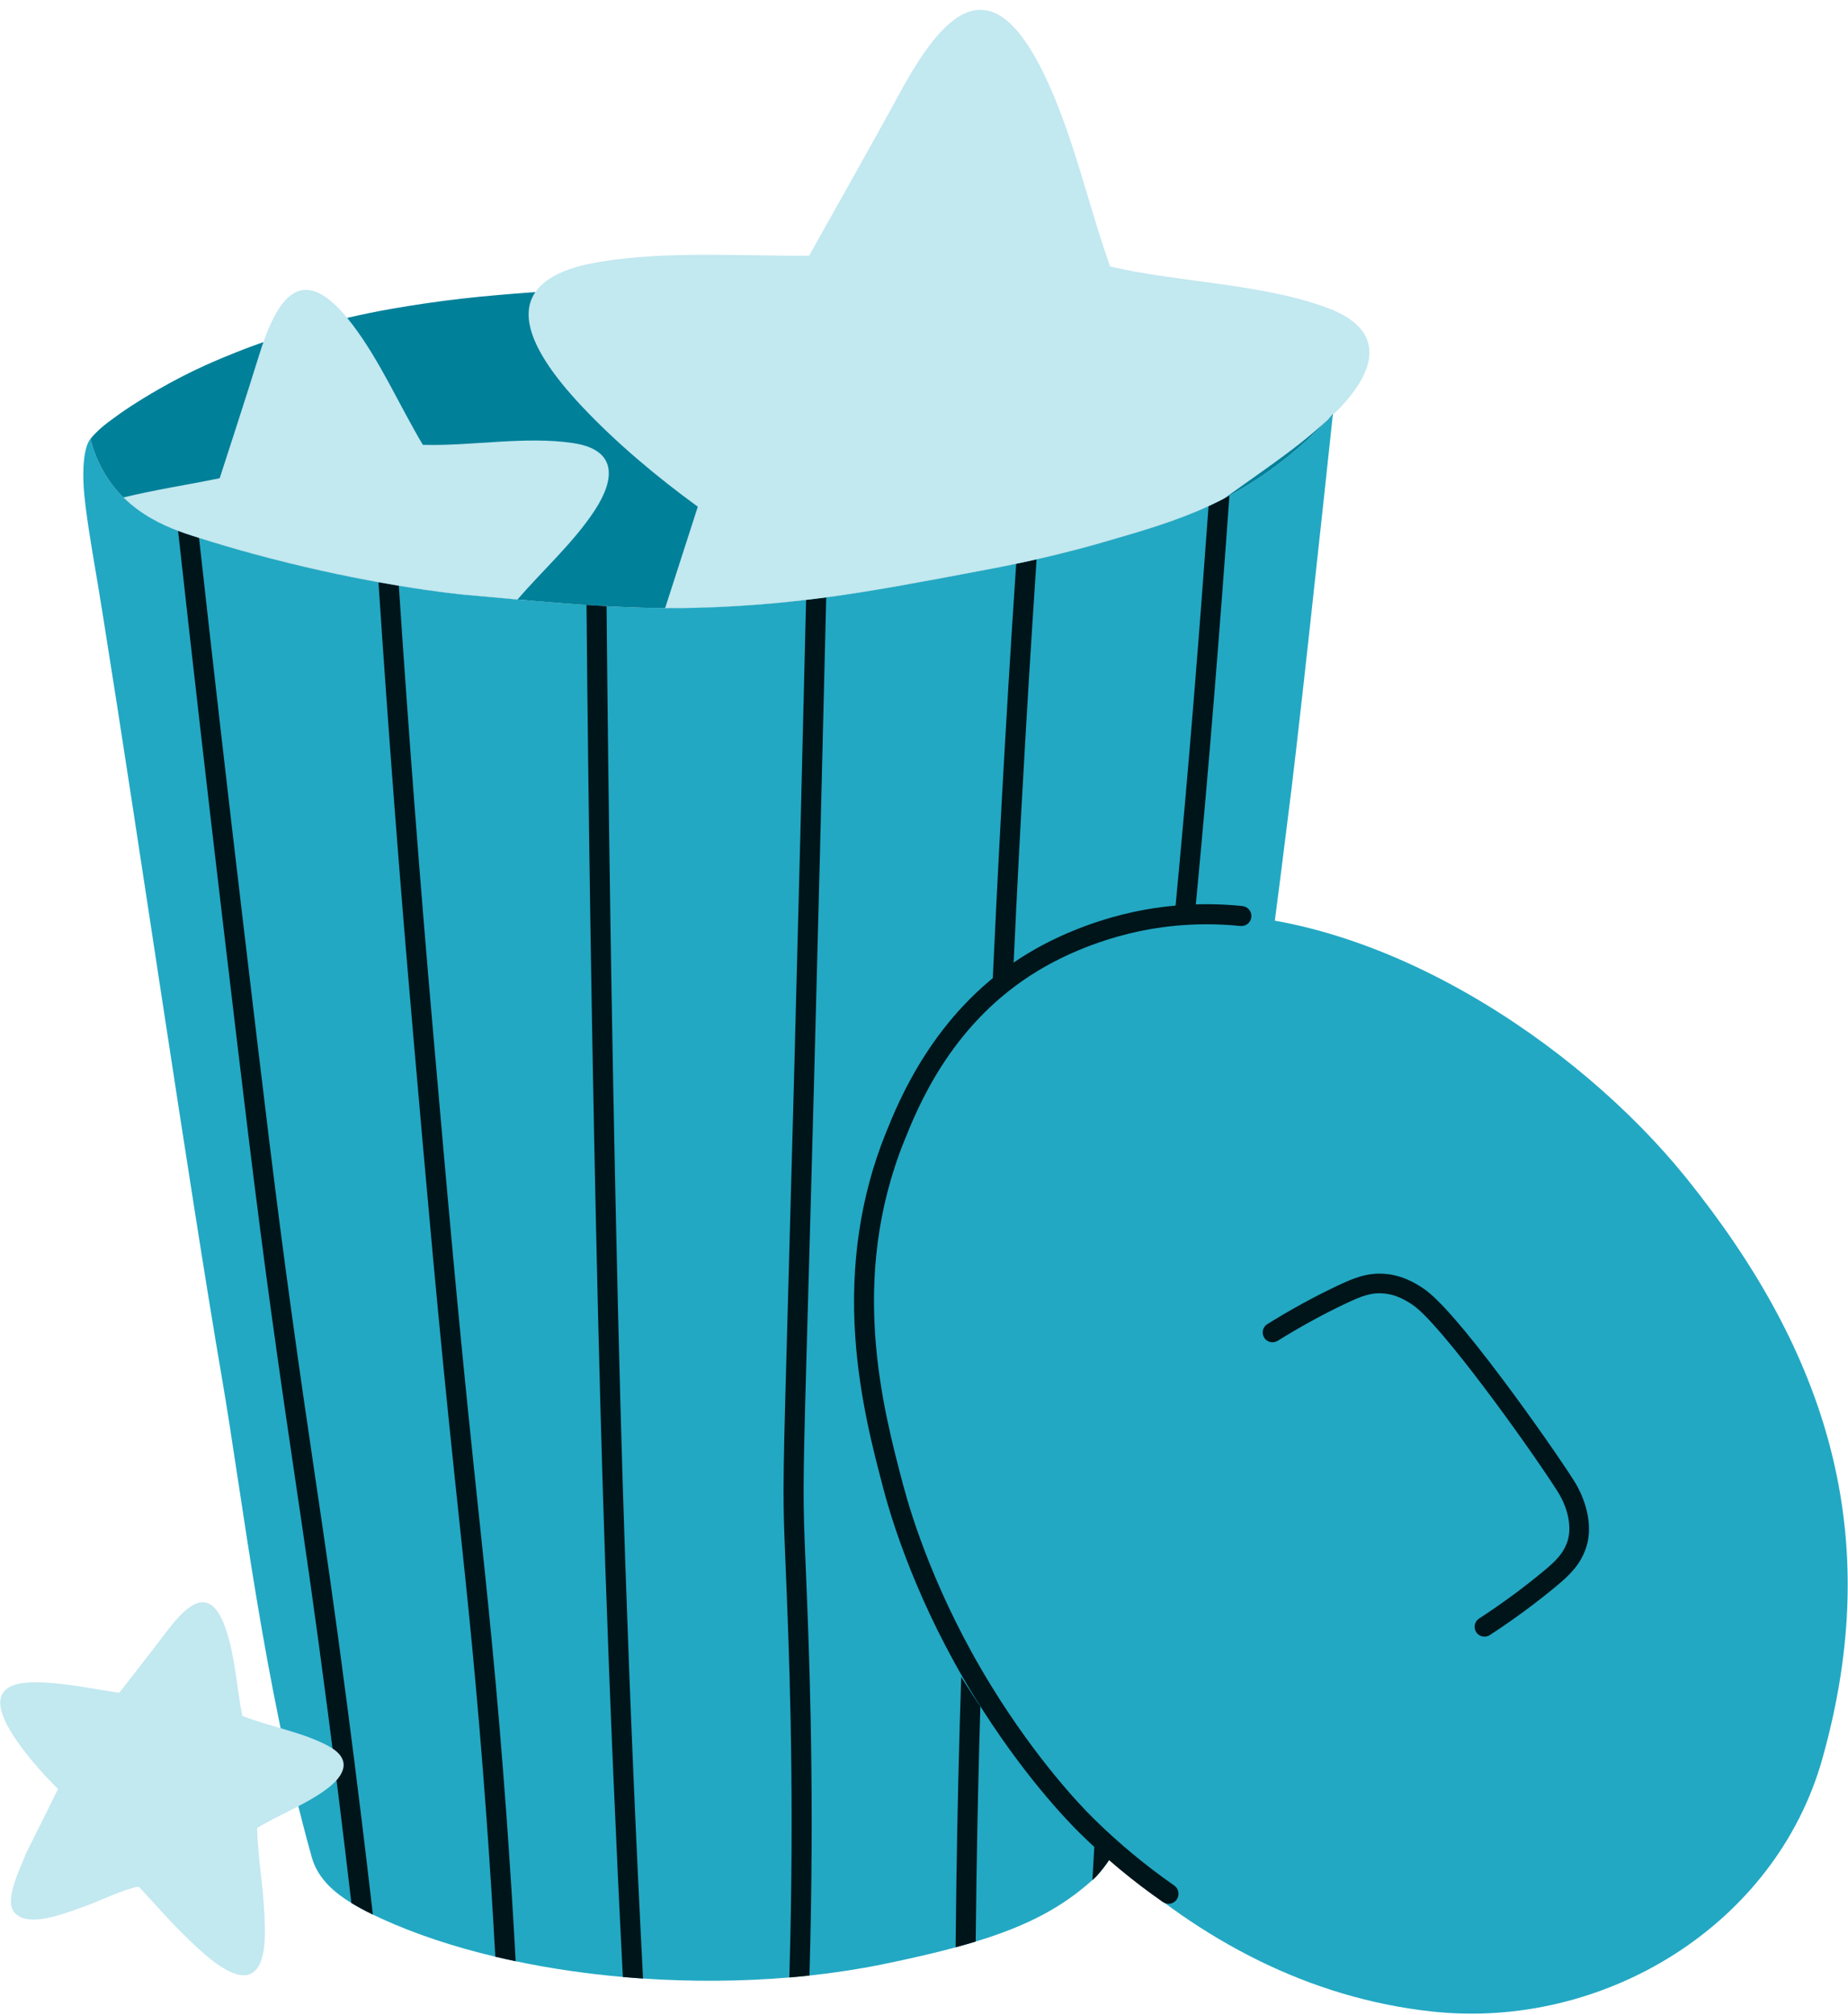 <svg width="200" height="218" viewBox="0 0 200 218" fill="none" xmlns="http://www.w3.org/2000/svg">
<g clip-path="url(#clip0_7555_3658)">
<path d="M197.23 190.265C192.131 208.368 173.489 219.626 154.998 217.625C141.613 216.178 129.859 209.854 120.163 201.045C119.585 200.518 119.015 199.985 118.452 199.442C113.814 194.978 109.678 189.947 106.095 184.633C105.466 183.7 104.853 182.759 104.261 181.813C104.181 181.685 104.101 181.558 104.023 181.431C90.285 159.192 87.457 126.286 107.356 107.623C108.081 106.944 108.837 106.282 109.624 105.641C110.846 104.645 112.139 103.698 113.51 102.804C115.39 101.579 115.16 101.958 117.095 101.46C120.659 100.546 123.065 99.31 127.055 99.001C127.08 99.001 127.105 98.996 127.129 98.995C127.857 98.941 128.586 98.906 129.318 98.892C149.042 98.517 170.669 112.767 182.49 127.437C197.761 146.387 204.053 166.027 197.226 190.267L197.23 190.265Z" fill="#22A8C3"/>
<path d="M144.249 44.818C144.249 44.818 144.247 44.835 144.243 44.868C144.243 44.878 144.24 44.888 144.238 44.9C144.222 45.083 144.171 45.562 144.093 46.29C143.935 47.755 143.671 50.227 143.345 53.26C143.257 54.082 143.162 54.947 143.066 55.845C142.238 63.512 141.144 73.558 140.344 80.492C140.129 82.386 139.932 84.046 139.771 85.364C139.348 88.79 138.932 92.121 138.518 95.359C132.718 140.815 127.773 167.638 126.139 177.82C125.871 179.503 124.711 185.319 122.735 194.569C122.364 196.305 121.768 198.35 120.575 200.385C120.05 201.281 119.411 202.174 118.624 203.037C118.491 203.16 118.357 203.281 118.226 203.402C114.939 206.349 111.233 208.337 105.593 210.055C104.898 210.27 104.175 210.475 103.419 210.682C101.111 211.305 98.5 211.905 95.514 212.516C92.964 213.035 90.316 213.441 87.603 213.732C86.885 213.809 86.156 213.879 85.426 213.939C80.249 214.377 74.883 214.41 69.59 214.055C68.862 214.006 68.135 213.951 67.407 213.885C63.443 213.539 59.539 212.967 55.807 212.184C55.065 212.028 54.331 211.864 53.606 211.692C49.14 210.633 44.959 209.255 41.268 207.567C40.958 207.427 40.655 207.284 40.36 207.14C39.524 206.737 38.741 206.323 38.029 205.884C35.857 204.554 34.306 203.009 33.724 200.869C28.524 182.288 26.257 162.115 24.029 149.148C20.553 128.934 14.792 89.387 11.224 67.139C11.029 65.922 10.841 64.758 10.661 63.651C10.318 61.561 9.654 57.872 9.291 55.015C9.179 54.135 9.095 53.336 9.058 52.686C8.808 48.343 9.796 47.483 9.796 47.483C9.888 47.854 10.011 48.3 10.185 48.794C10.363 49.301 10.593 49.858 10.892 50.442C11.128 50.911 11.411 51.399 11.747 51.889C12.243 52.615 12.788 53.254 13.364 53.818C15.286 55.715 17.532 56.781 19.275 57.433C19.816 57.638 20.31 57.802 20.73 57.937C21.002 58.025 21.273 58.111 21.543 58.195C23.583 58.843 25.579 59.425 27.507 59.948C32.602 61.333 37.226 62.311 40.958 62.987C41.733 63.127 42.469 63.254 43.159 63.37C47.621 64.11 50.347 64.354 50.347 64.354C52.378 64.539 54.251 64.709 56.004 64.862C58.748 65.1 61.193 65.301 63.472 65.453C64.214 65.502 64.937 65.549 65.646 65.586C66.226 65.619 66.796 65.645 67.364 65.67C67.848 65.692 68.325 65.709 68.801 65.725C69.87 65.76 70.924 65.783 71.984 65.789C73.096 65.797 74.215 65.787 75.357 65.758H75.359C76.728 65.725 78.13 65.666 79.603 65.578C82.292 65.42 84.787 65.194 87.236 64.903C87.965 64.821 88.689 64.729 89.414 64.631C94.45 63.956 99.52 63.004 106.028 61.772H106.03C106.22 61.737 106.409 61.7 106.599 61.663C107.651 61.464 108.774 61.247 109.977 60.995C110.686 60.847 111.42 60.69 112.184 60.513H112.186C113.494 60.22 114.888 59.882 116.378 59.493H116.38C117.304 59.251 118.265 58.989 119.263 58.702C123.731 57.415 127.301 56.371 130.798 54.758C131.361 54.498 131.925 54.221 132.491 53.926C132.493 53.926 132.495 53.924 132.497 53.922C132.683 53.826 132.87 53.725 133.056 53.625C133.347 53.467 133.643 53.303 133.936 53.133C134.313 52.918 134.692 52.693 135.073 52.455C136.909 51.321 138.514 50.133 139.902 48.979C141.431 47.708 142.693 46.478 143.701 45.413C143.703 45.409 143.708 45.407 143.71 45.403C143.853 45.249 143.992 45.099 144.126 44.954C144.169 44.907 144.208 44.861 144.249 44.818Z" fill="#22A8C3"/>
<path d="M143.915 44.345C144.072 44.505 144.208 44.746 144.249 44.818C142.336 46.919 139.324 49.825 135.071 52.457C130.05 55.564 125.541 56.894 119.261 58.702C114.113 60.183 109.973 61.023 106.597 61.665C95.663 63.735 88.796 65.034 79.599 65.58C70.104 66.141 63.517 65.547 50.343 64.356C50.343 64.356 36.824 63.137 20.728 57.937C18.559 57.236 14.413 55.797 11.745 51.889C10.583 50.188 10.054 48.536 9.794 47.483C10.06 47.112 10.634 46.577 10.792 46.431C11.443 45.841 12.001 45.468 12.319 45.228C13.31 44.484 14.823 43.465 17.151 42.125C20.769 40.041 23.701 38.854 25.622 38.088C26.622 37.688 31.209 35.878 37.566 34.394C41.079 33.575 43.854 33.153 45.848 32.853C48.67 32.429 51.167 32.156 53.958 31.915C62.941 31.13 70.832 31.009 71.793 30.996C79.649 30.888 88.343 30.771 99.912 31.915C99.912 31.915 114.113 33.321 126.273 36.594C128.156 37.1 130.755 38.041 135.952 39.922C135.952 39.922 137.606 40.518 142.002 42.908C142.199 43.015 143.062 43.49 143.913 44.345H143.915Z" fill="#008099"/>
<path d="M40.358 207.14C39.522 206.734 38.741 206.32 38.027 205.884C37.232 199.038 36.376 192.109 35.48 185.229C34.039 174.164 33.031 167.337 31.961 160.11C31.182 154.837 30.375 149.383 29.35 141.944C27.669 129.72 26.454 119.473 24.035 99.056C22.408 85.31 20.805 71.318 19.273 57.431C19.816 57.638 20.31 57.8 20.73 57.935C21 58.021 21.273 58.109 21.541 58.193C23.041 71.746 24.603 85.388 26.192 98.8C28.608 119.202 29.821 129.442 31.502 141.646C32.525 149.074 33.328 154.523 34.109 159.793C35.181 167.029 36.189 173.862 37.632 184.948C38.593 192.341 39.509 199.793 40.356 207.138L40.358 207.14Z" fill="#00151A"/>
<path d="M55.807 212.184C55.065 212.029 54.333 211.865 53.606 211.692C53.329 206.638 53.003 201.535 52.636 196.473C51.642 182.758 50.601 172.943 49.595 163.456C49.451 162.097 49.31 160.75 49.166 159.4C47.377 142.354 46.301 130.047 44.672 111.417V111.394C43.288 95.591 42.04 79.318 40.96 62.987C41.735 63.127 42.469 63.256 43.161 63.371C44.233 79.506 45.467 95.585 46.834 111.206V111.228C48.464 129.846 49.539 142.147 51.329 159.172C51.47 160.521 51.614 161.869 51.755 163.226C52.763 172.734 53.804 182.565 54.803 196.317C55.186 201.597 55.524 206.919 55.809 212.186L55.807 212.184Z" fill="#00151A"/>
<path d="M69.59 214.056C68.86 214.007 68.132 213.951 67.409 213.886C66.655 199.226 66.015 184.262 65.505 169.348C65.112 157.828 64.798 146.246 64.484 131.799C64.019 110.378 63.679 88.071 63.474 65.455C64.214 65.504 64.937 65.549 65.647 65.586C65.851 88.141 66.192 110.386 66.655 131.75C66.968 146.189 67.284 157.762 67.677 169.27C68.19 184.27 68.831 199.318 69.592 214.054L69.59 214.056Z" fill="#00151A"/>
<path d="M87.443 140.889C86.928 159.307 86.877 161.232 87.084 166.708C87.119 167.62 87.16 168.631 87.207 169.741C87.545 177.937 88.113 191.657 87.697 210.067C87.67 211.285 87.64 212.51 87.603 213.73C86.883 213.808 86.156 213.877 85.426 213.939C85.463 212.633 85.496 211.324 85.527 210.018C85.941 191.675 85.377 178.001 85.039 169.829C84.992 168.717 84.951 167.704 84.916 166.79C84.705 161.244 84.758 159.309 85.275 140.825C85.447 134.636 85.662 126.931 85.936 116.602C86.391 99.649 86.826 82.271 87.238 64.901C87.968 64.817 88.691 64.725 89.416 64.629C89.005 82.107 88.564 99.595 88.109 116.659C87.834 126.991 87.619 134.695 87.445 140.887L87.443 140.889Z" fill="#00151A"/>
<path d="M112.184 60.516C111.604 69.166 111.065 78.006 110.58 86.835C110.112 95.339 109.809 101.745 109.629 105.639C108.842 106.279 108.085 106.943 107.36 107.621C107.384 107.076 107.413 106.529 107.438 105.975L107.448 105.748C107.63 101.87 107.934 95.384 108.411 86.716C108.885 78.092 109.409 69.456 109.977 60.995C110.684 60.85 111.418 60.69 112.184 60.516Z" fill="#00151A"/>
<path d="M106.099 184.631C105.913 190.733 105.778 196.772 105.677 203.448C105.644 205.655 105.616 207.864 105.593 210.053C104.898 210.266 104.175 210.473 103.419 210.678C103.441 208.274 103.472 205.843 103.507 203.413C103.624 195.582 103.792 188.626 104.027 181.426C104.105 181.555 104.185 181.68 104.265 181.807C104.859 182.756 105.47 183.695 106.099 184.627V184.631Z" fill="#00151A"/>
<path d="M133.054 53.627C132.546 60.747 131.997 67.972 131.417 75.132C130.722 83.712 130.195 89.616 129.322 98.892C128.591 98.906 127.861 98.941 127.133 98.995C128.021 89.553 128.552 83.615 129.253 74.956C129.798 68.232 130.314 61.452 130.796 54.756C131.548 54.41 132.298 54.035 133.054 53.625V53.627Z" fill="#00151A"/>
<path d="M120.165 201.045C119.727 201.719 119.216 202.388 118.622 203.039C118.491 203.162 118.357 203.283 118.224 203.402C118.298 202.086 118.376 200.766 118.454 199.442C119.017 199.985 119.587 200.518 120.165 201.045Z" fill="#00151A"/>
<path d="M160.653 177.064C160.306 177.064 159.966 176.893 159.761 176.582C159.442 176.09 159.579 175.432 160.071 175.112C162.573 173.481 164.942 171.737 167.115 169.927C168.273 168.962 169.195 168.113 169.646 166.736C170.031 165.556 169.943 163.508 168.535 161.305C165.348 156.317 155.898 143.21 152.9 141.183C152.078 140.628 151.057 140.044 149.727 139.931C148.43 139.822 147.399 140.191 145.573 141.058C143.115 142.226 140.662 143.573 138.281 145.059C137.782 145.37 137.127 145.219 136.817 144.721C136.506 144.222 136.659 143.567 137.155 143.257C139.607 141.728 142.129 140.343 144.661 139.142C146.45 138.291 147.973 137.654 149.905 137.818C151.733 137.972 153.1 138.759 154.088 139.427C155.681 140.503 158.544 143.79 162.6 149.197C165.746 153.392 168.929 157.979 170.326 160.168C171.511 162.022 172.485 164.898 171.667 167.402C171.044 169.312 169.802 170.462 168.476 171.567C166.242 173.428 163.805 175.221 161.233 176.898C161.054 177.014 160.852 177.07 160.653 177.07V177.064Z" fill="#00151A"/>
<path d="M126.459 205.966C126.246 205.966 126.029 205.902 125.84 205.771C122.627 203.537 119.587 201.012 116.804 198.266C115.431 196.911 110.553 191.847 105.452 183.567C99.293 173.571 96.543 164.605 95.645 161.215C94.54 157.036 93.026 151.312 92.564 144.68C92.017 136.82 93.122 129.401 95.846 122.633C97.264 119.108 101.033 109.744 110.317 103.725C115.156 100.587 120.143 99.206 122.682 98.662C126.547 97.834 130.509 97.619 134.458 98.023C135.055 98.084 135.489 98.617 135.428 99.214C135.366 99.81 134.835 100.243 134.237 100.183C130.515 99.802 126.781 100.005 123.137 100.786C120.743 101.298 116.046 102.597 111.498 105.547C102.789 111.193 99.334 119.778 97.858 123.445C91.849 138.377 95.538 152.326 97.744 160.662C98.617 163.959 101.293 172.682 107.3 182.429C112.274 190.502 117.001 195.411 118.331 196.723C121.026 199.381 123.971 201.828 127.082 203.992C127.574 204.334 127.695 205.011 127.353 205.503C127.142 205.806 126.803 205.968 126.461 205.968L126.459 205.966Z" fill="#00151A"/>
<path d="M27.143 213.537C25.122 214.516 21.576 210.938 20.193 209.61C18.395 207.884 16.772 205.988 15.071 204.172C14.837 204.062 14.563 204.201 14.335 204.263C12.558 204.752 10.447 205.824 8.605 206.451C6.861 207.046 3.127 208.548 1.616 206.976C0.327 205.634 2.274 202.022 2.795 200.567L6.285 193.548C4.674 191.964 3.069 190.148 1.784 188.285C-0.253 185.333 -1.442 182.089 3.545 182.011C6.625 181.964 9.865 182.702 12.911 183.141C12.911 183.141 16.745 178.226 17.996 176.566C20.539 173.184 22.935 171.428 24.56 176.615C25.456 179.476 25.651 182.694 26.218 185.637C29.168 186.809 32.769 187.389 35.554 188.906C38.124 190.306 37.357 192.058 35.367 193.548C33.119 195.23 30.225 196.302 27.827 197.77C27.899 200.826 28.454 203.855 28.602 206.902C28.686 208.665 28.987 212.643 27.145 213.537H27.143Z" fill="#C2E8F0"/>
<path d="M144.761 44.384C144.589 44.558 144.415 44.73 144.238 44.9C144.24 44.888 144.243 44.878 144.243 44.867C144.247 44.835 144.249 44.818 144.249 44.818C144.208 44.861 144.169 44.906 144.126 44.951C143.992 45.099 143.853 45.248 143.71 45.402C143.708 45.406 143.703 45.408 143.701 45.413C141.799 47.183 139.674 48.798 137.496 50.366C137.5 50.335 137.502 50.323 137.502 50.323C137.465 50.362 137.43 50.401 137.393 50.44H137.391C135.764 51.61 134.108 52.756 132.497 53.922C132.495 53.924 132.493 53.926 132.491 53.926C131.925 54.221 131.361 54.498 130.798 54.758C127.301 56.371 123.731 57.414 119.263 58.701C118.265 58.988 117.304 59.251 116.38 59.492H116.378C114.888 59.882 113.494 60.22 112.186 60.513H112.184C111.42 60.689 110.686 60.847 109.977 60.995C108.774 61.247 107.651 61.464 106.599 61.663C106.409 61.7 106.22 61.737 106.03 61.772H106.028C99.52 63.003 94.45 63.956 89.414 64.631C88.689 64.729 87.965 64.821 87.236 64.903C84.787 65.194 82.292 65.42 79.603 65.578C78.13 65.666 76.728 65.725 75.359 65.758H75.357C74.215 65.787 73.096 65.797 71.984 65.789L75.519 54.818C71.119 51.623 66.647 47.88 62.919 43.906C57.01 37.612 53.017 30.312 64.862 28.338C72.18 27.123 80.159 27.713 87.564 27.666C87.564 27.666 94.93 14.588 97.309 10.188C102.154 1.225 107.225 -3.814 112.955 7.948C116.115 14.443 117.73 22.028 120.14 28.832C127.584 30.562 136.362 30.652 143.537 33.263C150.157 35.675 148.965 40.119 144.761 44.384Z" fill="#C2E8F0"/>
<path d="M144.249 44.818C144.249 44.818 144.247 44.835 144.242 44.868C144.242 44.878 144.24 44.888 144.238 44.9C144.064 45.071 143.888 45.239 143.71 45.403C143.853 45.249 143.992 45.099 144.126 44.954C144.169 44.907 144.208 44.861 144.249 44.818Z" fill="#028099"/>
<path d="M144.249 44.818C144.249 44.818 144.249 44.835 144.242 44.868C144.204 44.896 144.165 44.925 144.126 44.952C144.169 44.907 144.208 44.863 144.249 44.818Z" fill="#028099"/>
<path d="M64.359 55.225C62.093 58.686 58.748 61.679 56.004 64.862C54.251 64.708 52.378 64.538 50.347 64.353C50.347 64.353 47.621 64.109 43.159 63.37C42.469 63.253 41.733 63.126 40.958 62.986C37.226 62.31 32.602 61.332 27.507 59.947C25.579 59.424 23.583 58.842 21.543 58.195C21.273 58.111 21.002 58.024 20.73 57.936C20.31 57.801 19.816 57.637 19.275 57.432C17.532 56.78 15.286 55.715 13.364 53.817C16.811 52.974 20.404 52.435 23.777 51.737C23.777 51.737 26.952 41.979 27.952 38.708C29.989 32.049 32.707 27.987 38.134 35.099C41.126 39.024 43.233 43.889 45.764 48.125C50.984 48.281 56.881 47.156 62.043 47.939C66.802 48.662 66.602 51.8 64.359 55.225Z" fill="#C2E8F0"/>
</g>
<defs>
<clipPath id="clip0_7555_3658">
<rect width="200" height="217.064" fill="white" transform="translate(0 0.8)"/>
</clipPath>
</defs>
</svg>

